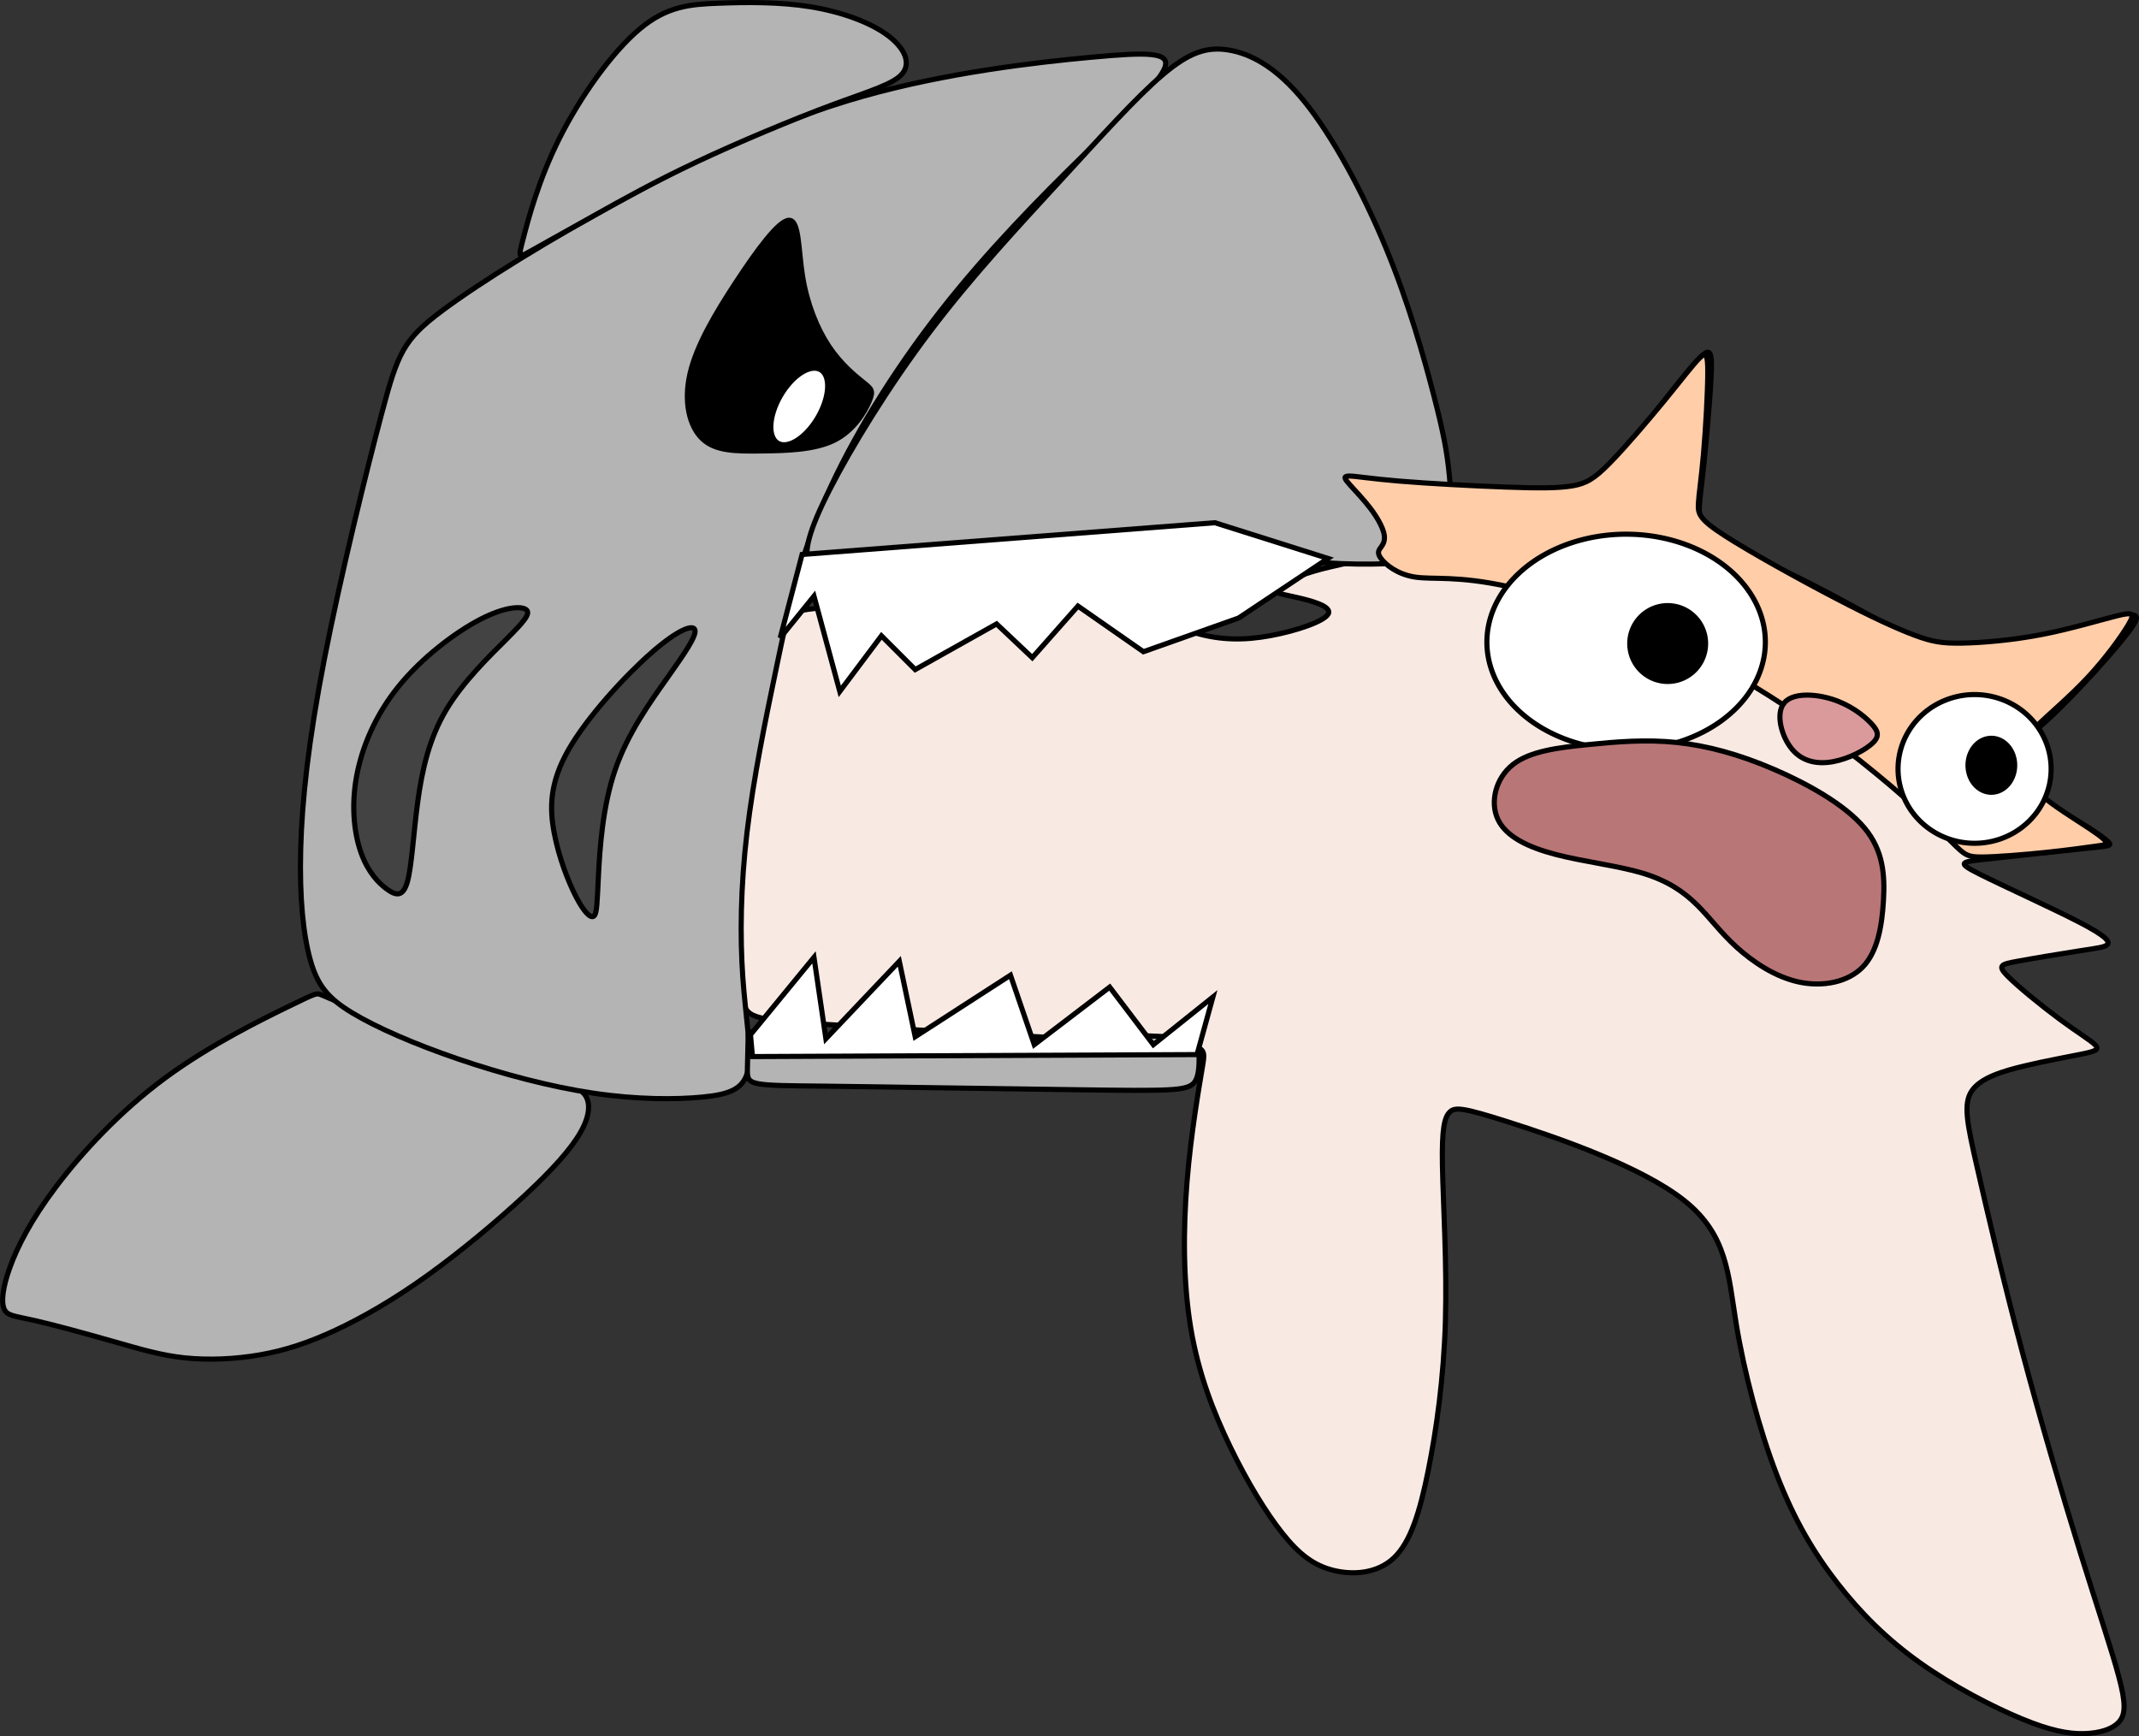 <?xml version="1.0" encoding="UTF-8" standalone="no"?>
<!-- Created with Inkscape (http://www.inkscape.org/) -->

<svg
   width="198.488mm"
   height="161.112mm"
   viewBox="0 0 198.488 161.112"
   version="1.1"
   id="svg1"
   xml:space="preserve"
   xmlns="http://www.w3.org/2000/svg"
   xmlns:svg="http://www.w3.org/2000/svg"><rect x="0" y="0" width="198.488" height="161.112" fill="#333333" stroke="none"/><defs
     id="defs1" /><g
     id="layer1"
     transform="translate(2.556,-64.559)"><g
       id="g21"
       transform="translate(10.547,-2.22)"><path
         style="opacity:1;fill:#b4b4b4;fill-opacity:1;stroke:#000000;stroke-width:0.476;stroke-linecap:round;stroke-opacity:1"
         d="m 13.814,160.104 c -2.449,1.192 -7.348,3.576 -11.561,6.679 -4.213,3.103 -7.74,6.923 -10.124,10.075 -2.384,3.151 -3.625,5.633 -4.311,7.528 -0.686,1.894 -0.816,3.2 -0.539,3.854 0.278,0.653 0.963,0.653 2.841,1.078 1.878,0.425 4.948,1.274 7.413,1.976 2.466,0.702 4.327,1.257 6.499,1.486 2.172,0.229 4.654,0.131 6.989,-0.278 2.335,-0.408 4.523,-1.127 7.038,-2.302 2.515,-1.176 5.356,-2.809 8.475,-5.046 3.119,-2.237 6.515,-5.078 9.079,-7.462 2.564,-2.384 4.294,-4.311 5.176,-5.878 0.882,-1.568 0.914,-2.776 0.343,-3.494 -0.572,-0.718 -1.747,-0.947 -4.131,-1.551 -2.384,-0.604 -5.976,-1.584 -9.193,-2.776 -3.217,-1.192 -6.058,-2.596 -7.919,-3.478 -1.861,-0.882 -2.743,-1.241 -3.184,-1.421 -0.441,-0.18 -0.441,-0.18 -2.89,1.012 z"
         id="path4" /><g
         id="g20"><path
           style="opacity:1;fill:#f8eae3;fill-opacity:1;stroke:#000000;stroke-width:0.476;stroke-linecap:round;stroke-opacity:1"
           d="m 63.667,161.846 c 7.173,0.46 21.107,1.258 28.105,1.595 6.998,0.338 7.059,0.215 6.722,2.241 -0.338,2.026 -1.074,6.2 -1.443,10.712 -0.368,4.512 -0.368,9.361 0.338,13.597 0.706,4.236 2.118,7.857 3.683,11.08 1.565,3.223 3.284,6.047 4.819,7.98 1.535,1.934 2.885,2.977 4.696,3.438 1.811,0.46 4.082,0.338 5.648,-1.136 1.565,-1.473 2.425,-4.297 3.192,-8.103 0.767,-3.806 1.443,-8.594 1.596,-13.873 0.153,-5.279 -0.215,-11.05 -0.276,-14.456 -0.061,-3.407 0.184,-4.451 0.675,-4.942 0.491,-0.491 1.228,-0.43 5.556,0.952 4.328,1.381 12.247,4.082 16.237,7.274 3.99,3.192 4.051,6.875 4.788,11.387 0.737,4.512 2.149,9.852 3.775,14.057 1.627,4.205 3.468,7.274 5.617,10.037 2.149,2.762 4.604,5.218 7.673,7.397 3.069,2.179 6.752,4.082 9.423,5.187 2.67,1.105 4.328,1.412 5.77,1.381 1.443,-0.031 2.67,-0.399 3.284,-1.105 0.614,-0.706 0.614,-1.75 -0.031,-4.174 -0.645,-2.425 -1.934,-6.231 -3.591,-11.571 -1.657,-5.341 -3.683,-12.216 -5.433,-18.815 -1.75,-6.599 -3.223,-12.922 -4.144,-16.973 -0.921,-4.052 -1.289,-5.832 -0.46,-7.029 0.829,-1.197 2.854,-1.811 4.905,-2.299 2.051,-0.489 4.126,-0.852 5.349,-1.107 1.223,-0.256 1.592,-0.403 1.186,-0.829 -0.407,-0.425 -1.59,-1.128 -3.29,-2.384 -1.701,-1.257 -3.919,-3.068 -4.861,-4.029 -0.943,-0.961 -0.61,-1.072 0.887,-1.349 1.497,-0.277 4.159,-0.721 5.841,-0.98 1.682,-0.259 2.384,-0.333 2.569,-0.61 0.185,-0.277 -0.148,-0.758 -2.643,-2.052 -2.495,-1.294 -7.153,-3.401 -9.279,-4.473 -2.126,-1.072 -1.719,-1.109 0.665,-1.368 2.384,-0.259 6.747,-0.739 9.076,-0.98 2.329,-0.24 2.625,-0.24 2.255,-0.61 -0.37,-0.37 -1.405,-1.109 -2.736,-1.885 -1.331,-0.776 -2.957,-1.59 -4.085,-2.791 -1.128,-1.201 -1.756,-2.791 -1.627,-3.734 0.129,-0.943 1.017,-1.238 3.198,-3.29 2.181,-2.052 5.656,-5.859 7.098,-7.763 1.442,-1.904 0.85,-1.904 -2.144,-1.091 -2.994,0.813 -8.392,2.44 -12.292,2.569 -3.9,0.129 -6.303,-1.238 -8.928,-2.699 -2.625,-1.46 -5.471,-3.013 -8.336,-4.381 -2.865,-1.368 -5.748,-2.551 -7.079,-3.604 -1.331,-1.054 -1.109,-1.978 -0.795,-4.676 0.314,-2.699 0.721,-7.172 0.85,-9.63 0.129,-2.458 -0.018,-2.902 -0.869,-2.126 -0.85,0.776 -2.403,2.773 -4.029,4.861 -1.627,2.089 -3.327,4.27 -4.566,5.564 -1.238,1.294 -2.015,1.701 -4.713,1.848 -2.699,0.148 -7.32,0.037 -10.832,-0.185 -3.512,-0.222 -5.915,-0.555 -7.338,-0.758 -1.423,-0.203 -1.867,-0.277 -1.701,0.018 0.166,0.296 0.943,0.961 1.941,2.218 0.998,1.257 2.218,3.105 1.534,4.196 -0.684,1.091 -3.272,1.423 -5.434,1.978 -2.163,0.555 -3.9,1.331 -4.344,1.774 -0.444,0.444 0.407,0.555 1.811,0.869 1.405,0.314 3.364,0.832 3.031,1.534 -0.333,0.702 -2.957,1.59 -5.36,2.033 -2.403,0.444 -4.584,0.444 -6.95,-0.24 -2.366,-0.684 -4.917,-2.052 -11.257,-2.569 -6.34,-0.518 -16.469,-0.185 -21.626,0.111 -5.157,0.296 -5.342,0.555 -5.841,2.921 -0.499,2.366 -1.312,6.839 -2.033,11.09 -0.721,4.251 -1.349,8.281 -1.571,12.255 -0.222,3.974 -0.037,7.893 0.261,9.913 0.298,2.02 0.708,2.142 7.881,2.602 z"
           id="path9" /><path
           style="opacity:1;fill:#b4b4b4;fill-opacity:1;stroke:#000000;stroke-width:0.476;stroke-linecap:round;stroke-opacity:1"
           d="m 15.695,155.871 c -0.656,-2.327 -1.014,-5.788 -0.895,-10.294 0.119,-4.506 0.716,-10.055 2.208,-17.694 1.492,-7.638 3.879,-17.365 5.341,-22.855 1.462,-5.49 1.999,-6.743 5.55,-9.399 3.551,-2.656 10.115,-6.713 17.037,-10.473 6.922,-3.76 14.203,-7.221 21.99,-9.429 7.788,-2.208 16.082,-3.163 21.274,-3.64 5.192,-0.477 7.28,-0.477 6.803,0.925 -0.477,1.402 -3.521,4.207 -7.519,8.116 -3.998,3.909 -8.951,8.921 -13.337,14.531 -4.386,5.61 -8.205,11.816 -10.622,17.306 -2.417,5.49 -3.431,10.264 -4.505,15.396 -1.074,5.132 -2.208,10.622 -2.805,15.665 -0.597,5.043 -0.656,9.637 -0.388,13.457 0.269,3.819 0.865,6.863 0.477,8.623 -0.388,1.76 -1.76,2.238 -4.237,2.477 -2.477,0.239 -6.057,0.239 -10.085,-0.358 -4.028,-0.597 -8.504,-1.79 -12.532,-3.163 -4.028,-1.373 -7.609,-2.924 -9.876,-4.297 -2.268,-1.373 -3.222,-2.566 -3.879,-4.893 z"
           id="path1" /><path
           style="opacity:1;fill:#b4b4b4;fill-opacity:1;stroke:#000000;stroke-width:0.476;stroke-linecap:round;stroke-opacity:1"
           d="m 56.318,163.092 c -0.016,0.653 -0.049,1.959 -0.065,2.809 -0.016,0.849 -0.016,1.241 0.98,1.437 0.996,0.196 2.988,0.196 5.993,0.229 3.005,0.033 7.021,0.098 11.398,0.163 4.376,0.065 9.111,0.131 12.769,0.18 3.658,0.049 6.238,0.082 7.854,1e-5 1.617,-0.082 2.27,-0.278 2.596,-0.865 0.327,-0.588 0.327,-1.568 0.327,-2.335 0,-0.767 0,-1.323 -1.894,-1.6 -1.894,-0.278 -5.682,-0.278 -9.356,-0.131 -3.674,0.147 -7.234,0.441 -11.022,0.523 -3.788,0.082 -7.805,-0.049 -11.104,-0.261 -3.298,-0.212 -5.878,-0.506 -7.168,-0.653 -1.29,-0.147 -1.29,-0.147 -1.306,0.506 z"
           id="path3" /><path
           style="opacity:1;fill:#b4b4b4;fill-opacity:1;stroke:#000000;stroke-width:0.476;stroke-linecap:round;stroke-opacity:1"
           d="m 35.45,88.91 c 0.474,-1.812 1.421,-5.437 3.364,-9.307 1.943,-3.87 4.882,-7.985 7.43,-10.124 2.547,-2.139 4.703,-2.302 7.315,-2.4 2.613,-0.098 5.682,-0.131 8.524,0.327 2.841,0.457 5.454,1.404 7.087,2.58 1.633,1.176 2.286,2.58 1.486,3.592 -0.8,1.012 -3.053,1.633 -6.646,2.972 -3.592,1.339 -8.524,3.396 -12.475,5.258 -3.952,1.861 -6.923,3.527 -9.52,4.98 -2.596,1.453 -4.817,2.694 -5.927,3.315 -1.11,0.62 -1.11,0.62 -0.637,-1.192 z"
           id="path5" /><path
           style="opacity:1;fill:#b4b4b4;fill-opacity:1;stroke:#000000;stroke-width:0.476;stroke-linecap:round;stroke-opacity:1"
           d="M 94.781,73.725 C 92.325,75.812 89.072,79.434 85.266,83.578 c -3.806,4.144 -8.164,8.809 -12.062,13.965 -3.898,5.157 -7.336,10.804 -9.3,14.641 -1.964,3.837 -2.455,5.862 -1.934,6.875 0.522,1.013 2.056,1.013 5.31,0.552 3.254,-0.46 8.226,-1.381 12.922,-1.842 4.696,-0.46 9.116,-0.46 12.922,-0.307 3.806,0.153 6.998,0.46 9.73,0.767 2.732,0.307 5.003,0.614 7.059,0.767 2.056,0.153 3.898,0.153 5.832,0.092 1.934,-0.061 3.959,-0.184 4.942,-1.627 0.982,-1.443 0.921,-4.205 0.706,-6.507 -0.215,-2.302 -0.583,-4.144 -1.473,-7.581 -0.89,-3.438 -2.302,-8.471 -4.42,-13.597 -2.118,-5.126 -4.942,-10.344 -7.551,-13.566 -2.609,-3.223 -5.003,-4.451 -7.029,-4.788 -2.026,-0.338 -3.683,0.215 -6.139,2.302 z"
           id="path6" /><path
           style="opacity:1;fill:#ffffff;fill-opacity:1;stroke:#000000;stroke-width:0.476;stroke-linecap:round;stroke-opacity:1"
           d="m 59.299,125.965 3.131,-3.867 2.394,8.84 3.867,-5.156 3.131,3.131 7.551,-4.236 3.315,3.131 4.236,-4.788 6.077,4.236 8.84,-3.131 8.287,-5.525 -10.497,-3.315 -38.305,2.947 z"
           id="path7" /><path
           style="opacity:1;fill:#ffffff;fill-opacity:1;stroke:#000000;stroke-width:0.476;stroke-linecap:round;stroke-opacity:1"
           d="m 56.537,162.797 5.893,-7.182 1.105,7.551 6.814,-7.182 1.473,6.998 8.84,-5.709 2.21,6.446 6.998,-5.341 4.052,5.341 5.525,-4.42 -1.473,5.341 -41.252,0.184 z"
           id="path8" /><path
           style="opacity:1;fill:#ffcda8;fill-opacity:1;stroke:#000000;stroke-width:0.476;stroke-linecap:round;stroke-opacity:1"
           d="m 115.044,118.602 c 0.421,0.569 1.512,1.478 3.172,1.728 1.66,0.25 3.887,-0.159 8.662,0.887 4.774,1.046 12.094,3.546 18.494,6.854 6.4,3.308 11.878,7.423 15.664,10.537 3.785,3.115 5.877,5.229 7.036,6.377 1.159,1.148 1.387,1.33 2.762,1.319 1.375,-0.011 3.899,-0.216 5.956,-0.432 2.057,-0.216 3.649,-0.443 4.547,-0.568 0.898,-0.125 1.103,-0.148 1.034,-0.33 -0.068,-0.182 -0.409,-0.523 -1.625,-1.33 -1.216,-0.807 -3.308,-2.08 -4.569,-3.183 -1.262,-1.103 -1.694,-2.035 -1.932,-2.614 -0.239,-0.58 -0.284,-0.807 -0.125,-1.273 0.159,-0.466 0.523,-1.171 1.671,-2.319 1.148,-1.148 3.08,-2.739 4.785,-4.558 1.705,-1.819 3.183,-3.865 3.819,-4.945 0.637,-1.08 0.432,-1.194 -1.046,-0.83 -1.478,0.364 -4.228,1.205 -6.991,1.739 -2.762,0.534 -5.536,0.762 -7.388,0.796 -1.853,0.034 -2.785,-0.125 -4.399,-0.727 -1.614,-0.602 -3.91,-1.648 -7.332,-3.433 -3.421,-1.785 -7.968,-4.308 -10.31,-5.82 -2.342,-1.512 -2.478,-2.012 -2.433,-2.944 0.045,-0.932 0.273,-2.296 0.478,-4.657 0.205,-2.361 0.388,-5.718 0.395,-7.493 0.007,-1.775 -0.161,-1.968 -0.764,-1.378 -0.602,0.59 -1.638,1.963 -3.216,3.89 -1.578,1.927 -3.698,4.408 -5.131,5.866 -1.433,1.457 -2.18,1.891 -3.481,2.108 -1.301,0.217 -3.156,0.217 -6.155,0.108 -2.999,-0.108 -7.142,-0.325 -9.876,-0.554 -2.734,-0.229 -4.059,-0.47 -4.649,-0.47 -0.59,1e-5 -0.446,0.241 0.036,0.783 0.482,0.542 1.301,1.385 1.939,2.228 0.638,0.843 1.096,1.686 1.241,2.288 0.145,0.602 -0.024,0.964 -0.233,1.258 -0.209,0.295 -0.458,0.522 -0.037,1.091 z"
           id="path10" /><path
           style="opacity:1;fill:#ffffff;fill-opacity:1;stroke:#000000;stroke-width:0.476;stroke-linecap:round;stroke-opacity:1"
           id="path11"
           d="m 149.409,130.745 a 12.92,10.012 0 0 1 -17.226,4.635 12.92,10.012 0 0 1 -6.052,-13.329 12.92,10.012 0 0 1 17.176,-4.744 12.92,10.012 0 0 1 6.192,13.29" /><path
           style="opacity:1;fill:#ffffff;fill-opacity:1;stroke:#000000;stroke-width:0.476;stroke-linecap:round;stroke-opacity:1"
           id="path12"
           d="m 176.514,141.153 a 7.103,6.9 0 0 1 -9.47,3.194 7.103,6.9 0 0 1 -3.327,-9.186 7.103,6.9 0 0 1 9.443,-3.269 7.103,6.9 0 0 1 3.404,9.159" /><path
           style="opacity:1;fill:#000000;fill-opacity:1;stroke:#000000;stroke-width:0.476;stroke-linecap:round;stroke-opacity:1"
           id="path13"
           d="m 144.812,128.037 a 3.518,3.518 0 0 1 -4.69,1.629 3.518,3.518 0 0 1 -1.648,-4.683 3.518,3.518 0 0 1 4.676,-1.667 3.518,3.518 0 0 1 1.686,4.669" /><path
           style="opacity:1;fill:#000000;fill-opacity:1;stroke:#000000;stroke-width:0.476;stroke-linecap:round;stroke-opacity:1"
           id="path14"
           d="m 173.63,138.889 a 2.165,2.503 0 0 1 -2.886,1.159 2.165,2.503 0 0 1 -1.014,-3.332 2.165,2.503 0 0 1 2.878,-1.186 2.165,2.503 0 0 1 1.037,3.322" /><path
           style="opacity:1;fill:#da9a9c;fill-opacity:1;stroke:#000000;stroke-width:0.476;stroke-linecap:round;stroke-opacity:1"
           d="m 152.427,132.044 c 0.767,-0.992 2.841,-0.902 4.487,-0.383 1.646,0.519 2.864,1.466 3.563,2.187 0.699,0.722 0.879,1.218 0.203,1.872 -0.676,0.654 -2.21,1.466 -3.675,1.736 -1.466,0.271 -2.864,0 -3.833,-1.173 -0.97,-1.173 -1.511,-3.247 -0.744,-4.239 z"
           id="path15" /><path
           style="opacity:1;fill:#b97677;fill-opacity:1;stroke:#000000;stroke-width:0.476;stroke-linecap:round;stroke-opacity:1"
           d="m 151.48,138.154 c -3.202,-1.375 -6.178,-2.187 -9.019,-2.48 -2.841,-0.293 -5.547,-0.068 -8.23,0.203 -2.683,0.271 -5.344,0.586 -6.945,1.849 -1.601,1.263 -2.142,3.472 -1.398,5.073 0.744,1.601 2.773,2.593 5.367,3.27 2.593,0.676 5.75,1.037 8.072,1.736 2.323,0.699 3.811,1.736 5.028,2.931 1.218,1.195 2.165,2.548 3.675,3.923 1.511,1.375 3.585,2.773 5.795,3.247 2.21,0.474 4.555,0.022 5.93,-1.398 1.375,-1.421 1.781,-3.811 1.917,-6.156 0.135,-2.345 0,-4.645 -1.781,-6.765 -1.781,-2.12 -5.209,-4.059 -8.411,-5.434 z"
           id="path16" /><path
           style="opacity:1;fill:#000000;fill-opacity:1;stroke:#000000;stroke-width:0.476;stroke-linecap:round;stroke-opacity:1"
           d="m 60.108,87.221 c 0.964,-0.025 0.862,2.714 1.268,5.225 0.406,2.511 1.319,4.793 2.435,6.467 1.116,1.674 2.435,2.739 3.196,3.348 0.761,0.609 0.964,0.761 0.558,1.725 -0.406,0.964 -1.42,2.739 -3.272,3.652 -1.851,0.913 -4.54,0.964 -6.822,0.989 -2.283,0.025 -4.159,0.025 -5.377,-1.116 -1.217,-1.141 -1.775,-3.424 -1.167,-6.062 0.609,-2.638 2.384,-5.63 4.286,-8.522 1.902,-2.891 3.931,-5.681 4.895,-5.706 z"
           id="path17" /><path
           style="opacity:1;fill:#434343;fill-opacity:1;stroke:#000000;stroke-width:0.476;stroke-linecap:round;stroke-opacity:1"
           d="m 33.935,126.05 c -1.572,1.572 -4.058,3.957 -5.63,6.594 -1.572,2.638 -2.232,5.529 -2.638,8.496 -0.406,2.967 -0.558,6.011 -0.964,7.456 -0.406,1.446 -1.065,1.293 -1.877,0.71 -0.812,-0.583 -1.775,-1.598 -2.409,-3.348 -0.634,-1.75 -0.938,-4.235 -0.457,-7 0.482,-2.765 1.75,-5.808 3.931,-8.496 2.181,-2.688 5.275,-5.022 7.583,-6.214 2.308,-1.192 3.83,-1.243 4.261,-0.888 0.431,0.355 -0.228,1.116 -1.801,2.688 z"
           id="path18" /><path
           style="opacity:1;fill:#434343;fill-opacity:1;stroke:#000000;stroke-width:0.476;stroke-linecap:round;stroke-opacity:1"
           d="m 47.351,127.344 c -2.46,2.156 -5.96,5.96 -7.71,9.029 -1.75,3.069 -1.75,5.402 -1.319,7.685 0.431,2.283 1.293,4.514 2.029,5.935 0.736,1.42 1.344,2.029 1.649,1.801 0.304,-0.228 0.304,-1.293 0.431,-3.779 0.127,-2.486 0.38,-6.391 1.547,-9.79 1.167,-3.399 3.246,-6.29 4.844,-8.547 1.598,-2.257 2.714,-3.88 2.562,-4.438 -0.152,-0.558 -1.572,-0.051 -4.033,2.105 z"
           id="path19" /><path
           style="opacity:1;fill:#ffffff;fill-opacity:1;stroke:#000000;stroke-width:0.476;stroke-linecap:round;stroke-opacity:1"
           id="path20"
           d="m 107.165,61.291 a 2.008,3.942 0 0 1 -2.677,1.825 2.008,3.942 0 0 1 -0.941,-5.248 2.008,3.942 0 0 1 2.67,-1.868 2.008,3.942 0 0 1 0.962,5.233"
           transform="rotate(30.219)" /></g></g></g></svg>
